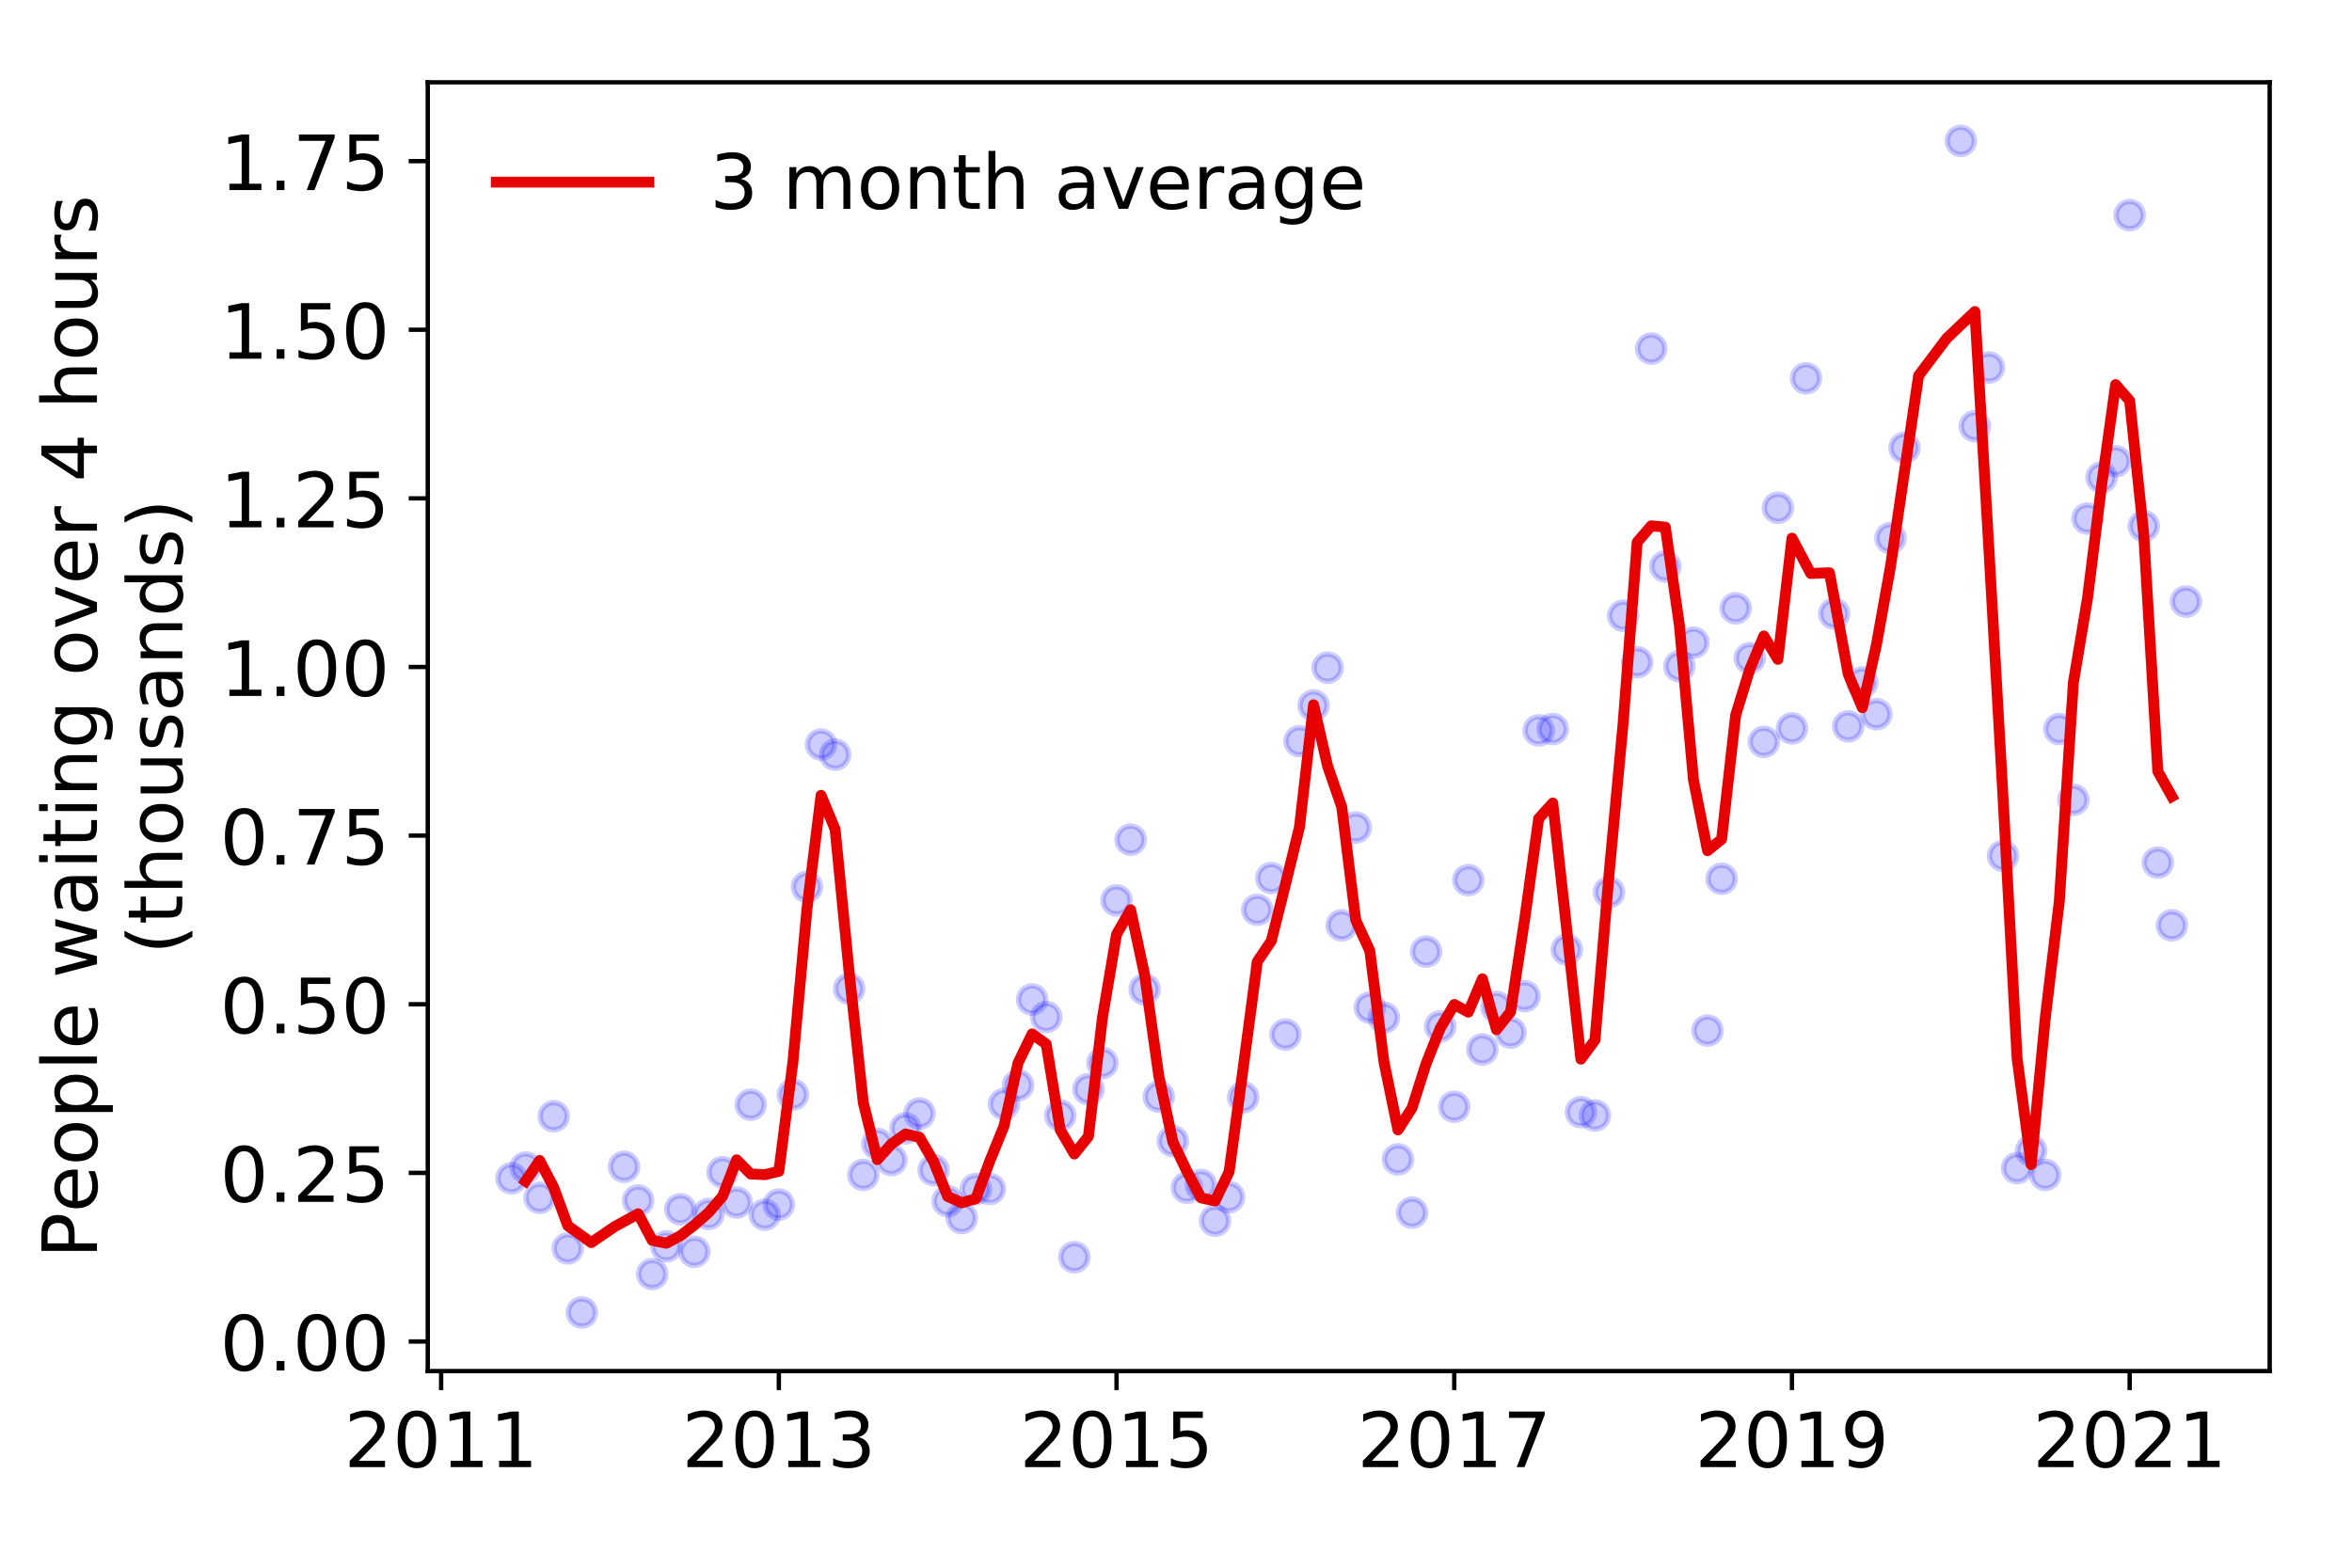 <?xml version="1.0" encoding="utf-8" standalone="no"?>
<!DOCTYPE svg PUBLIC "-//W3C//DTD SVG 1.1//EN"
  "http://www.w3.org/Graphics/SVG/1.1/DTD/svg11.dtd">
<!-- Created with matplotlib (https://matplotlib.org/) -->
<svg height="288pt" version="1.1" viewBox="0 0 432 288" width="432pt" xmlns="http://www.w3.org/2000/svg" xmlns:xlink="http://www.w3.org/1999/xlink">
 <defs>
  <style type="text/css">
*{stroke-linecap:butt;stroke-linejoin:round;}
  </style>
 </defs>
 <g id="figure_1">
  <g id="patch_1">
   <path d="M 0 288 
L 432 288 
L 432 0 
L 0 0 
z
" style="fill:#ffffff;"/>
  </g>
  <g id="axes_1">
   <g id="patch_2">
    <path d="M 78.57 251.88 
L 416.88 251.88 
L 416.88 15.12 
L 78.57 15.12 
z
" style="fill:#ffffff;"/>
   </g>
   <g id="matplotlib.axis_1">
    <g id="xtick_1">
     <g id="line2d_1">
      <defs>
       <path d="M 0 0 
L 0 3.5 
" id="m13f284d09b" style="stroke:#000000;stroke-width:0.8;"/>
      </defs>
      <g>
       <use style="stroke:#000000;stroke-width:0.8;" x="81.025" xlink:href="#m13f284d09b" y="251.88"/>
      </g>
     </g>
     <g id="text_1">
      <!-- 2011 -->
      <defs>
       <path d="M 19.188 8.297 
L 53.609 8.297 
L 53.609 0 
L 7.328 0 
L 7.328 8.297 
Q 12.938 14.109 22.625 23.891 
Q 32.328 33.688 34.812 36.531 
Q 39.547 41.844 41.422 45.531 
Q 43.312 49.219 43.312 52.781 
Q 43.312 58.594 39.234 62.25 
Q 35.156 65.922 28.609 65.922 
Q 23.969 65.922 18.812 64.312 
Q 13.672 62.703 7.812 59.422 
L 7.812 69.391 
Q 13.766 71.781 18.938 73 
Q 24.125 74.219 28.422 74.219 
Q 39.75 74.219 46.484 68.547 
Q 53.219 62.891 53.219 53.422 
Q 53.219 48.922 51.531 44.891 
Q 49.859 40.875 45.406 35.406 
Q 44.188 33.984 37.641 27.219 
Q 31.109 20.453 19.188 8.297 
z
" id="DejaVuSans-50"/>
       <path d="M 31.781 66.406 
Q 24.172 66.406 20.328 58.906 
Q 16.5 51.422 16.5 36.375 
Q 16.5 21.391 20.328 13.891 
Q 24.172 6.391 31.781 6.391 
Q 39.453 6.391 43.281 13.891 
Q 47.125 21.391 47.125 36.375 
Q 47.125 51.422 43.281 58.906 
Q 39.453 66.406 31.781 66.406 
z
M 31.781 74.219 
Q 44.047 74.219 50.516 64.516 
Q 56.984 54.828 56.984 36.375 
Q 56.984 17.969 50.516 8.266 
Q 44.047 -1.422 31.781 -1.422 
Q 19.531 -1.422 13.062 8.266 
Q 6.594 17.969 6.594 36.375 
Q 6.594 54.828 13.062 64.516 
Q 19.531 74.219 31.781 74.219 
z
" id="DejaVuSans-48"/>
       <path d="M 12.406 8.297 
L 28.516 8.297 
L 28.516 63.922 
L 10.984 60.406 
L 10.984 69.391 
L 28.422 72.906 
L 38.281 72.906 
L 38.281 8.297 
L 54.391 8.297 
L 54.391 0 
L 12.406 0 
z
" id="DejaVuSans-49"/>
      </defs>
      <g transform="translate(63.21 269.518)scale(0.14 -0.14)">
       <use xlink:href="#DejaVuSans-50"/>
       <use x="63.623" xlink:href="#DejaVuSans-48"/>
       <use x="127.246" xlink:href="#DejaVuSans-49"/>
       <use x="190.869" xlink:href="#DejaVuSans-49"/>
      </g>
     </g>
    </g>
    <g id="xtick_2">
     <g id="line2d_2">
      <g>
       <use style="stroke:#000000;stroke-width:0.8;" x="143.053" xlink:href="#m13f284d09b" y="251.88"/>
      </g>
     </g>
     <g id="text_2">
      <!-- 2013 -->
      <defs>
       <path d="M 40.578 39.312 
Q 47.656 37.797 51.625 33 
Q 55.609 28.219 55.609 21.188 
Q 55.609 10.406 48.188 4.484 
Q 40.766 -1.422 27.094 -1.422 
Q 22.516 -1.422 17.656 -0.516 
Q 12.797 0.391 7.625 2.203 
L 7.625 11.719 
Q 11.719 9.328 16.594 8.109 
Q 21.484 6.891 26.812 6.891 
Q 36.078 6.891 40.938 10.547 
Q 45.797 14.203 45.797 21.188 
Q 45.797 27.641 41.281 31.266 
Q 36.766 34.906 28.719 34.906 
L 20.219 34.906 
L 20.219 43.016 
L 29.109 43.016 
Q 36.375 43.016 40.234 45.922 
Q 44.094 48.828 44.094 54.297 
Q 44.094 59.906 40.109 62.906 
Q 36.141 65.922 28.719 65.922 
Q 24.656 65.922 20.016 65.031 
Q 15.375 64.156 9.812 62.312 
L 9.812 71.094 
Q 15.438 72.656 20.344 73.438 
Q 25.25 74.219 29.594 74.219 
Q 40.828 74.219 47.359 69.109 
Q 53.906 64.016 53.906 55.328 
Q 53.906 49.266 50.438 45.094 
Q 46.969 40.922 40.578 39.312 
z
" id="DejaVuSans-51"/>
      </defs>
      <g transform="translate(125.238 269.518)scale(0.14 -0.14)">
       <use xlink:href="#DejaVuSans-50"/>
       <use x="63.623" xlink:href="#DejaVuSans-48"/>
       <use x="127.246" xlink:href="#DejaVuSans-49"/>
       <use x="190.869" xlink:href="#DejaVuSans-51"/>
      </g>
     </g>
    </g>
    <g id="xtick_3">
     <g id="line2d_3">
      <g>
       <use style="stroke:#000000;stroke-width:0.8;" x="205.081" xlink:href="#m13f284d09b" y="251.88"/>
      </g>
     </g>
     <g id="text_3">
      <!-- 2015 -->
      <defs>
       <path d="M 10.797 72.906 
L 49.516 72.906 
L 49.516 64.594 
L 19.828 64.594 
L 19.828 46.734 
Q 21.969 47.469 24.109 47.828 
Q 26.266 48.188 28.422 48.188 
Q 40.625 48.188 47.75 41.5 
Q 54.891 34.812 54.891 23.391 
Q 54.891 11.625 47.562 5.094 
Q 40.234 -1.422 26.906 -1.422 
Q 22.312 -1.422 17.547 -0.641 
Q 12.797 0.141 7.719 1.703 
L 7.719 11.625 
Q 12.109 9.234 16.797 8.062 
Q 21.484 6.891 26.703 6.891 
Q 35.156 6.891 40.078 11.328 
Q 45.016 15.766 45.016 23.391 
Q 45.016 31 40.078 35.438 
Q 35.156 39.891 26.703 39.891 
Q 22.75 39.891 18.812 39.016 
Q 14.891 38.141 10.797 36.281 
z
" id="DejaVuSans-53"/>
      </defs>
      <g transform="translate(187.266 269.518)scale(0.14 -0.14)">
       <use xlink:href="#DejaVuSans-50"/>
       <use x="63.623" xlink:href="#DejaVuSans-48"/>
       <use x="127.246" xlink:href="#DejaVuSans-49"/>
       <use x="190.869" xlink:href="#DejaVuSans-53"/>
      </g>
     </g>
    </g>
    <g id="xtick_4">
     <g id="line2d_4">
      <g>
       <use style="stroke:#000000;stroke-width:0.8;" x="267.109" xlink:href="#m13f284d09b" y="251.88"/>
      </g>
     </g>
     <g id="text_4">
      <!-- 2017 -->
      <defs>
       <path d="M 8.203 72.906 
L 55.078 72.906 
L 55.078 68.703 
L 28.609 0 
L 18.312 0 
L 43.219 64.594 
L 8.203 64.594 
z
" id="DejaVuSans-55"/>
      </defs>
      <g transform="translate(249.294 269.518)scale(0.14 -0.14)">
       <use xlink:href="#DejaVuSans-50"/>
       <use x="63.623" xlink:href="#DejaVuSans-48"/>
       <use x="127.246" xlink:href="#DejaVuSans-49"/>
       <use x="190.869" xlink:href="#DejaVuSans-55"/>
      </g>
     </g>
    </g>
    <g id="xtick_5">
     <g id="line2d_5">
      <g>
       <use style="stroke:#000000;stroke-width:0.8;" x="329.136" xlink:href="#m13f284d09b" y="251.88"/>
      </g>
     </g>
     <g id="text_5">
      <!-- 2019 -->
      <defs>
       <path d="M 10.984 1.516 
L 10.984 10.5 
Q 14.703 8.734 18.5 7.812 
Q 22.312 6.891 25.984 6.891 
Q 35.75 6.891 40.891 13.453 
Q 46.047 20.016 46.781 33.406 
Q 43.953 29.203 39.594 26.953 
Q 35.25 24.703 29.984 24.703 
Q 19.047 24.703 12.672 31.312 
Q 6.297 37.938 6.297 49.422 
Q 6.297 60.641 12.938 67.422 
Q 19.578 74.219 30.609 74.219 
Q 43.266 74.219 49.922 64.516 
Q 56.594 54.828 56.594 36.375 
Q 56.594 19.141 48.406 8.859 
Q 40.234 -1.422 26.422 -1.422 
Q 22.703 -1.422 18.891 -0.688 
Q 15.094 0.047 10.984 1.516 
z
M 30.609 32.422 
Q 37.25 32.422 41.125 36.953 
Q 45.016 41.5 45.016 49.422 
Q 45.016 57.281 41.125 61.844 
Q 37.25 66.406 30.609 66.406 
Q 23.969 66.406 20.094 61.844 
Q 16.219 57.281 16.219 49.422 
Q 16.219 41.5 20.094 36.953 
Q 23.969 32.422 30.609 32.422 
z
" id="DejaVuSans-57"/>
      </defs>
      <g transform="translate(311.321 269.518)scale(0.14 -0.14)">
       <use xlink:href="#DejaVuSans-50"/>
       <use x="63.623" xlink:href="#DejaVuSans-48"/>
       <use x="127.246" xlink:href="#DejaVuSans-49"/>
       <use x="190.869" xlink:href="#DejaVuSans-57"/>
      </g>
     </g>
    </g>
    <g id="xtick_6">
     <g id="line2d_6">
      <g>
       <use style="stroke:#000000;stroke-width:0.8;" x="391.164" xlink:href="#m13f284d09b" y="251.88"/>
      </g>
     </g>
     <g id="text_6">
      <!-- 2021 -->
      <g transform="translate(373.349 269.518)scale(0.14 -0.14)">
       <use xlink:href="#DejaVuSans-50"/>
       <use x="63.623" xlink:href="#DejaVuSans-48"/>
       <use x="127.246" xlink:href="#DejaVuSans-50"/>
       <use x="190.869" xlink:href="#DejaVuSans-49"/>
      </g>
     </g>
    </g>
   </g>
   <g id="matplotlib.axis_2">
    <g id="ytick_1">
     <g id="line2d_7">
      <defs>
       <path d="M 0 0 
L -3.5 0 
" id="mffb03264e4" style="stroke:#000000;stroke-width:0.8;"/>
      </defs>
      <g>
       <use style="stroke:#000000;stroke-width:0.8;" x="78.57" xlink:href="#mffb03264e4" y="246.446"/>
      </g>
     </g>
     <g id="text_7">
      <!-- 0.00 -->
      <defs>
       <path d="M 10.688 12.406 
L 21 12.406 
L 21 0 
L 10.688 0 
z
" id="DejaVuSans-46"/>
      </defs>
      <g transform="translate(40.398 251.765)scale(0.14 -0.14)">
       <use xlink:href="#DejaVuSans-48"/>
       <use x="63.623" xlink:href="#DejaVuSans-46"/>
       <use x="95.41" xlink:href="#DejaVuSans-48"/>
       <use x="159.033" xlink:href="#DejaVuSans-48"/>
      </g>
     </g>
    </g>
    <g id="ytick_2">
     <g id="line2d_8">
      <g>
       <use style="stroke:#000000;stroke-width:0.8;" x="78.57" xlink:href="#mffb03264e4" y="215.468"/>
      </g>
     </g>
     <g id="text_8">
      <!-- 0.25 -->
      <g transform="translate(40.398 220.787)scale(0.14 -0.14)">
       <use xlink:href="#DejaVuSans-48"/>
       <use x="63.623" xlink:href="#DejaVuSans-46"/>
       <use x="95.41" xlink:href="#DejaVuSans-50"/>
       <use x="159.033" xlink:href="#DejaVuSans-53"/>
      </g>
     </g>
    </g>
    <g id="ytick_3">
     <g id="line2d_9">
      <g>
       <use style="stroke:#000000;stroke-width:0.8;" x="78.57" xlink:href="#mffb03264e4" y="184.49"/>
      </g>
     </g>
     <g id="text_9">
      <!-- 0.50 -->
      <g transform="translate(40.398 189.809)scale(0.14 -0.14)">
       <use xlink:href="#DejaVuSans-48"/>
       <use x="63.623" xlink:href="#DejaVuSans-46"/>
       <use x="95.41" xlink:href="#DejaVuSans-53"/>
       <use x="159.033" xlink:href="#DejaVuSans-48"/>
      </g>
     </g>
    </g>
    <g id="ytick_4">
     <g id="line2d_10">
      <g>
       <use style="stroke:#000000;stroke-width:0.8;" x="78.57" xlink:href="#mffb03264e4" y="153.512"/>
      </g>
     </g>
     <g id="text_10">
      <!-- 0.75 -->
      <g transform="translate(40.398 158.831)scale(0.14 -0.14)">
       <use xlink:href="#DejaVuSans-48"/>
       <use x="63.623" xlink:href="#DejaVuSans-46"/>
       <use x="95.41" xlink:href="#DejaVuSans-55"/>
       <use x="159.033" xlink:href="#DejaVuSans-53"/>
      </g>
     </g>
    </g>
    <g id="ytick_5">
     <g id="line2d_11">
      <g>
       <use style="stroke:#000000;stroke-width:0.8;" x="78.57" xlink:href="#mffb03264e4" y="122.534"/>
      </g>
     </g>
     <g id="text_11">
      <!-- 1.00 -->
      <g transform="translate(40.398 127.853)scale(0.14 -0.14)">
       <use xlink:href="#DejaVuSans-49"/>
       <use x="63.623" xlink:href="#DejaVuSans-46"/>
       <use x="95.41" xlink:href="#DejaVuSans-48"/>
       <use x="159.033" xlink:href="#DejaVuSans-48"/>
      </g>
     </g>
    </g>
    <g id="ytick_6">
     <g id="line2d_12">
      <g>
       <use style="stroke:#000000;stroke-width:0.8;" x="78.57" xlink:href="#mffb03264e4" y="91.556"/>
      </g>
     </g>
     <g id="text_12">
      <!-- 1.25 -->
      <g transform="translate(40.398 96.874)scale(0.14 -0.14)">
       <use xlink:href="#DejaVuSans-49"/>
       <use x="63.623" xlink:href="#DejaVuSans-46"/>
       <use x="95.41" xlink:href="#DejaVuSans-50"/>
       <use x="159.033" xlink:href="#DejaVuSans-53"/>
      </g>
     </g>
    </g>
    <g id="ytick_7">
     <g id="line2d_13">
      <g>
       <use style="stroke:#000000;stroke-width:0.8;" x="78.57" xlink:href="#mffb03264e4" y="60.577"/>
      </g>
     </g>
     <g id="text_13">
      <!-- 1.50 -->
      <g transform="translate(40.398 65.896)scale(0.14 -0.14)">
       <use xlink:href="#DejaVuSans-49"/>
       <use x="63.623" xlink:href="#DejaVuSans-46"/>
       <use x="95.41" xlink:href="#DejaVuSans-53"/>
       <use x="159.033" xlink:href="#DejaVuSans-48"/>
      </g>
     </g>
    </g>
    <g id="ytick_8">
     <g id="line2d_14">
      <g>
       <use style="stroke:#000000;stroke-width:0.8;" x="78.57" xlink:href="#mffb03264e4" y="29.599"/>
      </g>
     </g>
     <g id="text_14">
      <!-- 1.75 -->
      <g transform="translate(40.398 34.918)scale(0.14 -0.14)">
       <use xlink:href="#DejaVuSans-49"/>
       <use x="63.623" xlink:href="#DejaVuSans-46"/>
       <use x="95.41" xlink:href="#DejaVuSans-55"/>
       <use x="159.033" xlink:href="#DejaVuSans-53"/>
      </g>
     </g>
    </g>
    <g id="text_15">
     <!-- People waiting over 4 hours -->
     <defs>
      <path d="M 19.672 64.797 
L 19.672 37.406 
L 32.078 37.406 
Q 38.969 37.406 42.719 40.969 
Q 46.484 44.531 46.484 51.125 
Q 46.484 57.672 42.719 61.234 
Q 38.969 64.797 32.078 64.797 
z
M 9.812 72.906 
L 32.078 72.906 
Q 44.344 72.906 50.609 67.359 
Q 56.891 61.812 56.891 51.125 
Q 56.891 40.328 50.609 34.812 
Q 44.344 29.297 32.078 29.297 
L 19.672 29.297 
L 19.672 0 
L 9.812 0 
z
" id="DejaVuSans-80"/>
      <path d="M 56.203 29.594 
L 56.203 25.203 
L 14.891 25.203 
Q 15.484 15.922 20.484 11.062 
Q 25.484 6.203 34.422 6.203 
Q 39.594 6.203 44.453 7.469 
Q 49.312 8.734 54.109 11.281 
L 54.109 2.781 
Q 49.266 0.734 44.188 -0.344 
Q 39.109 -1.422 33.891 -1.422 
Q 20.797 -1.422 13.156 6.188 
Q 5.516 13.812 5.516 26.812 
Q 5.516 40.234 12.766 48.109 
Q 20.016 56 32.328 56 
Q 43.359 56 49.781 48.891 
Q 56.203 41.797 56.203 29.594 
z
M 47.219 32.234 
Q 47.125 39.594 43.094 43.984 
Q 39.062 48.391 32.422 48.391 
Q 24.906 48.391 20.391 44.141 
Q 15.875 39.891 15.188 32.172 
z
" id="DejaVuSans-101"/>
      <path d="M 30.609 48.391 
Q 23.391 48.391 19.188 42.75 
Q 14.984 37.109 14.984 27.297 
Q 14.984 17.484 19.156 11.844 
Q 23.344 6.203 30.609 6.203 
Q 37.797 6.203 41.984 11.859 
Q 46.188 17.531 46.188 27.297 
Q 46.188 37.016 41.984 42.703 
Q 37.797 48.391 30.609 48.391 
z
M 30.609 56 
Q 42.328 56 49.016 48.375 
Q 55.719 40.766 55.719 27.297 
Q 55.719 13.875 49.016 6.219 
Q 42.328 -1.422 30.609 -1.422 
Q 18.844 -1.422 12.172 6.219 
Q 5.516 13.875 5.516 27.297 
Q 5.516 40.766 12.172 48.375 
Q 18.844 56 30.609 56 
z
" id="DejaVuSans-111"/>
      <path d="M 18.109 8.203 
L 18.109 -20.797 
L 9.078 -20.797 
L 9.078 54.688 
L 18.109 54.688 
L 18.109 46.391 
Q 20.953 51.266 25.266 53.625 
Q 29.594 56 35.594 56 
Q 45.562 56 51.781 48.094 
Q 58.016 40.188 58.016 27.297 
Q 58.016 14.406 51.781 6.484 
Q 45.562 -1.422 35.594 -1.422 
Q 29.594 -1.422 25.266 0.953 
Q 20.953 3.328 18.109 8.203 
z
M 48.688 27.297 
Q 48.688 37.203 44.609 42.844 
Q 40.531 48.484 33.406 48.484 
Q 26.266 48.484 22.188 42.844 
Q 18.109 37.203 18.109 27.297 
Q 18.109 17.391 22.188 11.75 
Q 26.266 6.109 33.406 6.109 
Q 40.531 6.109 44.609 11.75 
Q 48.688 17.391 48.688 27.297 
z
" id="DejaVuSans-112"/>
      <path d="M 9.422 75.984 
L 18.406 75.984 
L 18.406 0 
L 9.422 0 
z
" id="DejaVuSans-108"/>
      <path id="DejaVuSans-32"/>
      <path d="M 4.203 54.688 
L 13.188 54.688 
L 24.422 12.016 
L 35.594 54.688 
L 46.188 54.688 
L 57.422 12.016 
L 68.609 54.688 
L 77.594 54.688 
L 63.281 0 
L 52.688 0 
L 40.922 44.828 
L 29.109 0 
L 18.5 0 
z
" id="DejaVuSans-119"/>
      <path d="M 34.281 27.484 
Q 23.391 27.484 19.188 25 
Q 14.984 22.516 14.984 16.5 
Q 14.984 11.719 18.141 8.906 
Q 21.297 6.109 26.703 6.109 
Q 34.188 6.109 38.703 11.406 
Q 43.219 16.703 43.219 25.484 
L 43.219 27.484 
z
M 52.203 31.203 
L 52.203 0 
L 43.219 0 
L 43.219 8.297 
Q 40.141 3.328 35.547 0.953 
Q 30.953 -1.422 24.312 -1.422 
Q 15.922 -1.422 10.953 3.297 
Q 6 8.016 6 15.922 
Q 6 25.141 12.172 29.828 
Q 18.359 34.516 30.609 34.516 
L 43.219 34.516 
L 43.219 35.406 
Q 43.219 41.609 39.141 45 
Q 35.062 48.391 27.688 48.391 
Q 23 48.391 18.547 47.266 
Q 14.109 46.141 10.016 43.891 
L 10.016 52.203 
Q 14.938 54.109 19.578 55.047 
Q 24.219 56 28.609 56 
Q 40.484 56 46.344 49.844 
Q 52.203 43.703 52.203 31.203 
z
" id="DejaVuSans-97"/>
      <path d="M 9.422 54.688 
L 18.406 54.688 
L 18.406 0 
L 9.422 0 
z
M 9.422 75.984 
L 18.406 75.984 
L 18.406 64.594 
L 9.422 64.594 
z
" id="DejaVuSans-105"/>
      <path d="M 18.312 70.219 
L 18.312 54.688 
L 36.812 54.688 
L 36.812 47.703 
L 18.312 47.703 
L 18.312 18.016 
Q 18.312 11.328 20.141 9.422 
Q 21.969 7.516 27.594 7.516 
L 36.812 7.516 
L 36.812 0 
L 27.594 0 
Q 17.188 0 13.234 3.875 
Q 9.281 7.766 9.281 18.016 
L 9.281 47.703 
L 2.688 47.703 
L 2.688 54.688 
L 9.281 54.688 
L 9.281 70.219 
z
" id="DejaVuSans-116"/>
      <path d="M 54.891 33.016 
L 54.891 0 
L 45.906 0 
L 45.906 32.719 
Q 45.906 40.484 42.875 44.328 
Q 39.844 48.188 33.797 48.188 
Q 26.516 48.188 22.312 43.547 
Q 18.109 38.922 18.109 30.906 
L 18.109 0 
L 9.078 0 
L 9.078 54.688 
L 18.109 54.688 
L 18.109 46.188 
Q 21.344 51.125 25.703 53.562 
Q 30.078 56 35.797 56 
Q 45.219 56 50.047 50.172 
Q 54.891 44.344 54.891 33.016 
z
" id="DejaVuSans-110"/>
      <path d="M 45.406 27.984 
Q 45.406 37.75 41.375 43.109 
Q 37.359 48.484 30.078 48.484 
Q 22.859 48.484 18.828 43.109 
Q 14.797 37.75 14.797 27.984 
Q 14.797 18.266 18.828 12.891 
Q 22.859 7.516 30.078 7.516 
Q 37.359 7.516 41.375 12.891 
Q 45.406 18.266 45.406 27.984 
z
M 54.391 6.781 
Q 54.391 -7.172 48.188 -13.984 
Q 42 -20.797 29.203 -20.797 
Q 24.469 -20.797 20.266 -20.094 
Q 16.062 -19.391 12.109 -17.922 
L 12.109 -9.188 
Q 16.062 -11.328 19.922 -12.344 
Q 23.781 -13.375 27.781 -13.375 
Q 36.625 -13.375 41.016 -8.766 
Q 45.406 -4.156 45.406 5.172 
L 45.406 9.625 
Q 42.625 4.781 38.281 2.391 
Q 33.938 0 27.875 0 
Q 17.828 0 11.672 7.656 
Q 5.516 15.328 5.516 27.984 
Q 5.516 40.672 11.672 48.328 
Q 17.828 56 27.875 56 
Q 33.938 56 38.281 53.609 
Q 42.625 51.219 45.406 46.391 
L 45.406 54.688 
L 54.391 54.688 
z
" id="DejaVuSans-103"/>
      <path d="M 2.984 54.688 
L 12.5 54.688 
L 29.594 8.797 
L 46.688 54.688 
L 56.203 54.688 
L 35.688 0 
L 23.484 0 
z
" id="DejaVuSans-118"/>
      <path d="M 41.109 46.297 
Q 39.594 47.172 37.812 47.578 
Q 36.031 48 33.891 48 
Q 26.266 48 22.188 43.047 
Q 18.109 38.094 18.109 28.812 
L 18.109 0 
L 9.078 0 
L 9.078 54.688 
L 18.109 54.688 
L 18.109 46.188 
Q 20.953 51.172 25.484 53.578 
Q 30.031 56 36.531 56 
Q 37.453 56 38.578 55.875 
Q 39.703 55.766 41.062 55.516 
z
" id="DejaVuSans-114"/>
      <path d="M 37.797 64.312 
L 12.891 25.391 
L 37.797 25.391 
z
M 35.203 72.906 
L 47.609 72.906 
L 47.609 25.391 
L 58.016 25.391 
L 58.016 17.188 
L 47.609 17.188 
L 47.609 0 
L 37.797 0 
L 37.797 17.188 
L 4.891 17.188 
L 4.891 26.703 
z
" id="DejaVuSans-52"/>
      <path d="M 54.891 33.016 
L 54.891 0 
L 45.906 0 
L 45.906 32.719 
Q 45.906 40.484 42.875 44.328 
Q 39.844 48.188 33.797 48.188 
Q 26.516 48.188 22.312 43.547 
Q 18.109 38.922 18.109 30.906 
L 18.109 0 
L 9.078 0 
L 9.078 75.984 
L 18.109 75.984 
L 18.109 46.188 
Q 21.344 51.125 25.703 53.562 
Q 30.078 56 35.797 56 
Q 45.219 56 50.047 50.172 
Q 54.891 44.344 54.891 33.016 
z
" id="DejaVuSans-104"/>
      <path d="M 8.5 21.578 
L 8.5 54.688 
L 17.484 54.688 
L 17.484 21.922 
Q 17.484 14.156 20.5 10.266 
Q 23.531 6.391 29.594 6.391 
Q 36.859 6.391 41.078 11.031 
Q 45.312 15.672 45.312 23.688 
L 45.312 54.688 
L 54.297 54.688 
L 54.297 0 
L 45.312 0 
L 45.312 8.406 
Q 42.047 3.422 37.719 1 
Q 33.406 -1.422 27.688 -1.422 
Q 18.266 -1.422 13.375 4.438 
Q 8.5 10.297 8.5 21.578 
z
M 31.109 56 
z
" id="DejaVuSans-117"/>
      <path d="M 44.281 53.078 
L 44.281 44.578 
Q 40.484 46.531 36.375 47.5 
Q 32.281 48.484 27.875 48.484 
Q 21.188 48.484 17.844 46.438 
Q 14.5 44.391 14.5 40.281 
Q 14.5 37.156 16.891 35.375 
Q 19.281 33.594 26.516 31.984 
L 29.594 31.297 
Q 39.156 29.25 43.188 25.516 
Q 47.219 21.781 47.219 15.094 
Q 47.219 7.469 41.188 3.016 
Q 35.156 -1.422 24.609 -1.422 
Q 20.219 -1.422 15.453 -0.562 
Q 10.688 0.297 5.422 2 
L 5.422 11.281 
Q 10.406 8.688 15.234 7.391 
Q 20.062 6.109 24.812 6.109 
Q 31.156 6.109 34.562 8.281 
Q 37.984 10.453 37.984 14.406 
Q 37.984 18.062 35.516 20.016 
Q 33.062 21.969 24.703 23.781 
L 21.578 24.516 
Q 13.234 26.266 9.516 29.906 
Q 5.812 33.547 5.812 39.891 
Q 5.812 47.609 11.281 51.797 
Q 16.75 56 26.812 56 
Q 31.781 56 36.172 55.266 
Q 40.578 54.547 44.281 53.078 
z
" id="DejaVuSans-115"/>
     </defs>
     <g transform="translate(17.81 231.175)rotate(-90)scale(0.14 -0.14)">
      <use xlink:href="#DejaVuSans-80"/>
      <use x="60.256" xlink:href="#DejaVuSans-101"/>
      <use x="121.779" xlink:href="#DejaVuSans-111"/>
      <use x="182.961" xlink:href="#DejaVuSans-112"/>
      <use x="246.438" xlink:href="#DejaVuSans-108"/>
      <use x="274.221" xlink:href="#DejaVuSans-101"/>
      <use x="335.744" xlink:href="#DejaVuSans-32"/>
      <use x="367.531" xlink:href="#DejaVuSans-119"/>
      <use x="449.318" xlink:href="#DejaVuSans-97"/>
      <use x="510.598" xlink:href="#DejaVuSans-105"/>
      <use x="538.381" xlink:href="#DejaVuSans-116"/>
      <use x="577.59" xlink:href="#DejaVuSans-105"/>
      <use x="605.373" xlink:href="#DejaVuSans-110"/>
      <use x="668.752" xlink:href="#DejaVuSans-103"/>
      <use x="732.229" xlink:href="#DejaVuSans-32"/>
      <use x="764.016" xlink:href="#DejaVuSans-111"/>
      <use x="825.197" xlink:href="#DejaVuSans-118"/>
      <use x="884.377" xlink:href="#DejaVuSans-101"/>
      <use x="945.9" xlink:href="#DejaVuSans-114"/>
      <use x="987.014" xlink:href="#DejaVuSans-32"/>
      <use x="1018.801" xlink:href="#DejaVuSans-52"/>
      <use x="1082.424" xlink:href="#DejaVuSans-32"/>
      <use x="1114.211" xlink:href="#DejaVuSans-104"/>
      <use x="1177.59" xlink:href="#DejaVuSans-111"/>
      <use x="1238.771" xlink:href="#DejaVuSans-117"/>
      <use x="1302.15" xlink:href="#DejaVuSans-114"/>
      <use x="1343.264" xlink:href="#DejaVuSans-115"/>
     </g>
     <!-- (thousands) -->
     <defs>
      <path d="M 31 75.875 
Q 24.469 64.656 21.281 53.656 
Q 18.109 42.672 18.109 31.391 
Q 18.109 20.125 21.312 9.062 
Q 24.516 -2 31 -13.188 
L 23.188 -13.188 
Q 15.875 -1.703 12.234 9.375 
Q 8.594 20.453 8.594 31.391 
Q 8.594 42.281 12.203 53.312 
Q 15.828 64.359 23.188 75.875 
z
" id="DejaVuSans-40"/>
      <path d="M 45.406 46.391 
L 45.406 75.984 
L 54.391 75.984 
L 54.391 0 
L 45.406 0 
L 45.406 8.203 
Q 42.578 3.328 38.25 0.953 
Q 33.938 -1.422 27.875 -1.422 
Q 17.969 -1.422 11.734 6.484 
Q 5.516 14.406 5.516 27.297 
Q 5.516 40.188 11.734 48.094 
Q 17.969 56 27.875 56 
Q 33.938 56 38.25 53.625 
Q 42.578 51.266 45.406 46.391 
z
M 14.797 27.297 
Q 14.797 17.391 18.875 11.75 
Q 22.953 6.109 30.078 6.109 
Q 37.203 6.109 41.297 11.75 
Q 45.406 17.391 45.406 27.297 
Q 45.406 37.203 41.297 42.844 
Q 37.203 48.484 30.078 48.484 
Q 22.953 48.484 18.875 42.844 
Q 14.797 37.203 14.797 27.297 
z
" id="DejaVuSans-100"/>
      <path d="M 8.016 75.875 
L 15.828 75.875 
Q 23.141 64.359 26.781 53.312 
Q 30.422 42.281 30.422 31.391 
Q 30.422 20.453 26.781 9.375 
Q 23.141 -1.703 15.828 -13.188 
L 8.016 -13.188 
Q 14.5 -2 17.703 9.062 
Q 20.906 20.125 20.906 31.391 
Q 20.906 42.672 17.703 53.656 
Q 14.5 64.656 8.016 75.875 
z
" id="DejaVuSans-41"/>
     </defs>
     <g transform="translate(33.487 175.325)rotate(-90)scale(0.14 -0.14)">
      <use xlink:href="#DejaVuSans-40"/>
      <use x="39.014" xlink:href="#DejaVuSans-116"/>
      <use x="78.223" xlink:href="#DejaVuSans-104"/>
      <use x="141.602" xlink:href="#DejaVuSans-111"/>
      <use x="202.783" xlink:href="#DejaVuSans-117"/>
      <use x="266.162" xlink:href="#DejaVuSans-115"/>
      <use x="318.262" xlink:href="#DejaVuSans-97"/>
      <use x="379.541" xlink:href="#DejaVuSans-110"/>
      <use x="442.92" xlink:href="#DejaVuSans-100"/>
      <use x="506.396" xlink:href="#DejaVuSans-115"/>
      <use x="558.496" xlink:href="#DejaVuSans-41"/>
     </g>
    </g>
   </g>
   <g id="line2d_15">
    <defs>
     <path d="M 0 2.5 
C 0.663 2.5 1.299 2.237 1.768 1.768 
C 2.237 1.299 2.5 0.663 2.5 0 
C 2.5 -0.663 2.237 -1.299 1.768 -1.768 
C 1.299 -2.237 0.663 -2.5 0 -2.5 
C -0.663 -2.5 -1.299 -2.237 -1.768 -1.768 
C -2.237 -1.299 -2.5 -0.663 -2.5 0 
C -2.5 0.663 -2.237 1.299 -1.768 1.768 
C -1.299 2.237 -0.663 2.5 0 2.5 
z
" id="m29d29d1307" style="stroke:#0000ff;stroke-opacity:0.2;"/>
    </defs>
    <g clip-path="url(#p85831a5dfb)">
     <use style="fill:#0000ff;fill-opacity:0.2;stroke:#0000ff;stroke-opacity:0.2;" x="401.502" xlink:href="#m29d29d1307" y="110.514"/>
     <use style="fill:#0000ff;fill-opacity:0.2;stroke:#0000ff;stroke-opacity:0.2;" x="398.918" xlink:href="#m29d29d1307" y="169.992"/>
     <use style="fill:#0000ff;fill-opacity:0.2;stroke:#0000ff;stroke-opacity:0.2;" x="396.333" xlink:href="#m29d29d1307" y="158.468"/>
     <use style="fill:#0000ff;fill-opacity:0.2;stroke:#0000ff;stroke-opacity:0.2;" x="393.749" xlink:href="#m29d29d1307" y="96.636"/>
     <use style="fill:#0000ff;fill-opacity:0.2;stroke:#0000ff;stroke-opacity:0.2;" x="391.164" xlink:href="#m29d29d1307" y="39.512"/>
     <use style="fill:#0000ff;fill-opacity:0.2;stroke:#0000ff;stroke-opacity:0.2;" x="388.58" xlink:href="#m29d29d1307" y="84.74"/>
     <use style="fill:#0000ff;fill-opacity:0.2;stroke:#0000ff;stroke-opacity:0.2;" x="385.995" xlink:href="#m29d29d1307" y="87.714"/>
     <use style="fill:#0000ff;fill-opacity:0.2;stroke:#0000ff;stroke-opacity:0.2;" x="383.411" xlink:href="#m29d29d1307" y="95.273"/>
     <use style="fill:#0000ff;fill-opacity:0.2;stroke:#0000ff;stroke-opacity:0.2;" x="380.826" xlink:href="#m29d29d1307" y="146.945"/>
     <use style="fill:#0000ff;fill-opacity:0.2;stroke:#0000ff;stroke-opacity:0.2;" x="378.242" xlink:href="#m29d29d1307" y="133.934"/>
     <use style="fill:#0000ff;fill-opacity:0.2;stroke:#0000ff;stroke-opacity:0.2;" x="375.657" xlink:href="#m29d29d1307" y="215.84"/>
     <use style="fill:#0000ff;fill-opacity:0.2;stroke:#0000ff;stroke-opacity:0.2;" x="373.073" xlink:href="#m29d29d1307" y="211.379"/>
     <use style="fill:#0000ff;fill-opacity:0.2;stroke:#0000ff;stroke-opacity:0.2;" x="370.488" xlink:href="#m29d29d1307" y="214.601"/>
     <use style="fill:#0000ff;fill-opacity:0.2;stroke:#0000ff;stroke-opacity:0.2;" x="367.904" xlink:href="#m29d29d1307" y="157.229"/>
     <use style="fill:#0000ff;fill-opacity:0.2;stroke:#0000ff;stroke-opacity:0.2;" x="365.319" xlink:href="#m29d29d1307" y="67.516"/>
     <use style="fill:#0000ff;fill-opacity:0.2;stroke:#0000ff;stroke-opacity:0.2;" x="362.735" xlink:href="#m29d29d1307" y="78.297"/>
     <use style="fill:#0000ff;fill-opacity:0.2;stroke:#0000ff;stroke-opacity:0.2;" x="360.15" xlink:href="#m29d29d1307" y="25.882"/>
     <use style="fill:#0000ff;fill-opacity:0.2;stroke:#0000ff;stroke-opacity:0.2;" x="349.812" xlink:href="#m29d29d1307" y="82.262"/>
     <use style="fill:#0000ff;fill-opacity:0.2;stroke:#0000ff;stroke-opacity:0.2;" x="347.228" xlink:href="#m29d29d1307" y="98.866"/>
     <use style="fill:#0000ff;fill-opacity:0.2;stroke:#0000ff;stroke-opacity:0.2;" x="344.643" xlink:href="#m29d29d1307" y="131.208"/>
     <use style="fill:#0000ff;fill-opacity:0.2;stroke:#0000ff;stroke-opacity:0.2;" x="342.059" xlink:href="#m29d29d1307" y="125.384"/>
     <use style="fill:#0000ff;fill-opacity:0.2;stroke:#0000ff;stroke-opacity:0.2;" x="339.474" xlink:href="#m29d29d1307" y="133.438"/>
     <use style="fill:#0000ff;fill-opacity:0.2;stroke:#0000ff;stroke-opacity:0.2;" x="336.89" xlink:href="#m29d29d1307" y="112.745"/>
     <use style="fill:#0000ff;fill-opacity:0.2;stroke:#0000ff;stroke-opacity:0.2;" x="331.721" xlink:href="#m29d29d1307" y="69.499"/>
     <use style="fill:#0000ff;fill-opacity:0.2;stroke:#0000ff;stroke-opacity:0.2;" x="329.136" xlink:href="#m29d29d1307" y="133.81"/>
     <use style="fill:#0000ff;fill-opacity:0.2;stroke:#0000ff;stroke-opacity:0.2;" x="326.552" xlink:href="#m29d29d1307" y="93.29"/>
     <use style="fill:#0000ff;fill-opacity:0.2;stroke:#0000ff;stroke-opacity:0.2;" x="323.968" xlink:href="#m29d29d1307" y="136.288"/>
     <use style="fill:#0000ff;fill-opacity:0.2;stroke:#0000ff;stroke-opacity:0.2;" x="321.383" xlink:href="#m29d29d1307" y="120.923"/>
     <use style="fill:#0000ff;fill-opacity:0.2;stroke:#0000ff;stroke-opacity:0.2;" x="318.799" xlink:href="#m29d29d1307" y="111.753"/>
     <use style="fill:#0000ff;fill-opacity:0.2;stroke:#0000ff;stroke-opacity:0.2;" x="316.214" xlink:href="#m29d29d1307" y="161.442"/>
     <use style="fill:#0000ff;fill-opacity:0.2;stroke:#0000ff;stroke-opacity:0.2;" x="313.63" xlink:href="#m29d29d1307" y="189.323"/>
     <use style="fill:#0000ff;fill-opacity:0.2;stroke:#0000ff;stroke-opacity:0.2;" x="311.045" xlink:href="#m29d29d1307" y="118.073"/>
     <use style="fill:#0000ff;fill-opacity:0.2;stroke:#0000ff;stroke-opacity:0.2;" x="308.461" xlink:href="#m29d29d1307" y="122.41"/>
     <use style="fill:#0000ff;fill-opacity:0.2;stroke:#0000ff;stroke-opacity:0.2;" x="305.876" xlink:href="#m29d29d1307" y="104.071"/>
     <use style="fill:#0000ff;fill-opacity:0.2;stroke:#0000ff;stroke-opacity:0.2;" x="303.292" xlink:href="#m29d29d1307" y="64.047"/>
     <use style="fill:#0000ff;fill-opacity:0.2;stroke:#0000ff;stroke-opacity:0.2;" x="300.707" xlink:href="#m29d29d1307" y="121.666"/>
     <use style="fill:#0000ff;fill-opacity:0.2;stroke:#0000ff;stroke-opacity:0.2;" x="298.123" xlink:href="#m29d29d1307" y="113.116"/>
     <use style="fill:#0000ff;fill-opacity:0.2;stroke:#0000ff;stroke-opacity:0.2;" x="295.538" xlink:href="#m29d29d1307" y="163.921"/>
     <use style="fill:#0000ff;fill-opacity:0.2;stroke:#0000ff;stroke-opacity:0.2;" x="292.954" xlink:href="#m29d29d1307" y="204.936"/>
     <use style="fill:#0000ff;fill-opacity:0.2;stroke:#0000ff;stroke-opacity:0.2;" x="290.369" xlink:href="#m29d29d1307" y="204.316"/>
     <use style="fill:#0000ff;fill-opacity:0.2;stroke:#0000ff;stroke-opacity:0.2;" x="287.785" xlink:href="#m29d29d1307" y="174.453"/>
     <use style="fill:#0000ff;fill-opacity:0.2;stroke:#0000ff;stroke-opacity:0.2;" x="285.2" xlink:href="#m29d29d1307" y="133.934"/>
     <use style="fill:#0000ff;fill-opacity:0.2;stroke:#0000ff;stroke-opacity:0.2;" x="282.616" xlink:href="#m29d29d1307" y="134.182"/>
     <use style="fill:#0000ff;fill-opacity:0.2;stroke:#0000ff;stroke-opacity:0.2;" x="280.031" xlink:href="#m29d29d1307" y="183.003"/>
     <use style="fill:#0000ff;fill-opacity:0.2;stroke:#0000ff;stroke-opacity:0.2;" x="277.447" xlink:href="#m29d29d1307" y="189.694"/>
     <use style="fill:#0000ff;fill-opacity:0.2;stroke:#0000ff;stroke-opacity:0.2;" x="274.862" xlink:href="#m29d29d1307" y="184.986"/>
     <use style="fill:#0000ff;fill-opacity:0.2;stroke:#0000ff;stroke-opacity:0.2;" x="272.278" xlink:href="#m29d29d1307" y="192.792"/>
     <use style="fill:#0000ff;fill-opacity:0.2;stroke:#0000ff;stroke-opacity:0.2;" x="269.693" xlink:href="#m29d29d1307" y="161.69"/>
     <use style="fill:#0000ff;fill-opacity:0.2;stroke:#0000ff;stroke-opacity:0.2;" x="267.109" xlink:href="#m29d29d1307" y="203.325"/>
     <use style="fill:#0000ff;fill-opacity:0.2;stroke:#0000ff;stroke-opacity:0.2;" x="264.524" xlink:href="#m29d29d1307" y="188.579"/>
     <use style="fill:#0000ff;fill-opacity:0.2;stroke:#0000ff;stroke-opacity:0.2;" x="261.94" xlink:href="#m29d29d1307" y="174.825"/>
     <use style="fill:#0000ff;fill-opacity:0.2;stroke:#0000ff;stroke-opacity:0.2;" x="259.355" xlink:href="#m29d29d1307" y="222.779"/>
     <use style="fill:#0000ff;fill-opacity:0.2;stroke:#0000ff;stroke-opacity:0.2;" x="256.771" xlink:href="#m29d29d1307" y="212.99"/>
     <use style="fill:#0000ff;fill-opacity:0.2;stroke:#0000ff;stroke-opacity:0.2;" x="254.186" xlink:href="#m29d29d1307" y="186.968"/>
     <use style="fill:#0000ff;fill-opacity:0.2;stroke:#0000ff;stroke-opacity:0.2;" x="251.602" xlink:href="#m29d29d1307" y="185.11"/>
     <use style="fill:#0000ff;fill-opacity:0.2;stroke:#0000ff;stroke-opacity:0.2;" x="249.017" xlink:href="#m29d29d1307" y="152.025"/>
     <use style="fill:#0000ff;fill-opacity:0.2;stroke:#0000ff;stroke-opacity:0.2;" x="246.433" xlink:href="#m29d29d1307" y="169.992"/>
     <use style="fill:#0000ff;fill-opacity:0.2;stroke:#0000ff;stroke-opacity:0.2;" x="243.848" xlink:href="#m29d29d1307" y="122.658"/>
     <use style="fill:#0000ff;fill-opacity:0.2;stroke:#0000ff;stroke-opacity:0.2;" x="241.264" xlink:href="#m29d29d1307" y="129.597"/>
     <use style="fill:#0000ff;fill-opacity:0.2;stroke:#0000ff;stroke-opacity:0.2;" x="238.679" xlink:href="#m29d29d1307" y="136.164"/>
     <use style="fill:#0000ff;fill-opacity:0.2;stroke:#0000ff;stroke-opacity:0.2;" x="236.095" xlink:href="#m29d29d1307" y="190.066"/>
     <use style="fill:#0000ff;fill-opacity:0.2;stroke:#0000ff;stroke-opacity:0.2;" x="233.51" xlink:href="#m29d29d1307" y="161.318"/>
     <use style="fill:#0000ff;fill-opacity:0.2;stroke:#0000ff;stroke-opacity:0.2;" x="230.926" xlink:href="#m29d29d1307" y="167.142"/>
     <use style="fill:#0000ff;fill-opacity:0.2;stroke:#0000ff;stroke-opacity:0.2;" x="228.341" xlink:href="#m29d29d1307" y="201.59"/>
     <use style="fill:#0000ff;fill-opacity:0.2;stroke:#0000ff;stroke-opacity:0.2;" x="225.757" xlink:href="#m29d29d1307" y="219.929"/>
     <use style="fill:#0000ff;fill-opacity:0.2;stroke:#0000ff;stroke-opacity:0.2;" x="223.172" xlink:href="#m29d29d1307" y="224.266"/>
     <use style="fill:#0000ff;fill-opacity:0.2;stroke:#0000ff;stroke-opacity:0.2;" x="220.588" xlink:href="#m29d29d1307" y="217.699"/>
     <use style="fill:#0000ff;fill-opacity:0.2;stroke:#0000ff;stroke-opacity:0.2;" x="218.003" xlink:href="#m29d29d1307" y="218.194"/>
     <use style="fill:#0000ff;fill-opacity:0.2;stroke:#0000ff;stroke-opacity:0.2;" x="215.419" xlink:href="#m29d29d1307" y="209.644"/>
     <use style="fill:#0000ff;fill-opacity:0.2;stroke:#0000ff;stroke-opacity:0.2;" x="212.834" xlink:href="#m29d29d1307" y="201.466"/>
     <use style="fill:#0000ff;fill-opacity:0.2;stroke:#0000ff;stroke-opacity:0.2;" x="210.25" xlink:href="#m29d29d1307" y="181.764"/>
     <use style="fill:#0000ff;fill-opacity:0.2;stroke:#0000ff;stroke-opacity:0.2;" x="207.665" xlink:href="#m29d29d1307" y="154.255"/>
     <use style="fill:#0000ff;fill-opacity:0.2;stroke:#0000ff;stroke-opacity:0.2;" x="205.081" xlink:href="#m29d29d1307" y="165.408"/>
     <use style="fill:#0000ff;fill-opacity:0.2;stroke:#0000ff;stroke-opacity:0.2;" x="202.496" xlink:href="#m29d29d1307" y="195.27"/>
     <use style="fill:#0000ff;fill-opacity:0.2;stroke:#0000ff;stroke-opacity:0.2;" x="199.912" xlink:href="#m29d29d1307" y="200.103"/>
     <use style="fill:#0000ff;fill-opacity:0.2;stroke:#0000ff;stroke-opacity:0.2;" x="197.327" xlink:href="#m29d29d1307" y="230.957"/>
     <use style="fill:#0000ff;fill-opacity:0.2;stroke:#0000ff;stroke-opacity:0.2;" x="194.743" xlink:href="#m29d29d1307" y="204.936"/>
     <use style="fill:#0000ff;fill-opacity:0.2;stroke:#0000ff;stroke-opacity:0.2;" x="192.158" xlink:href="#m29d29d1307" y="186.844"/>
     <use style="fill:#0000ff;fill-opacity:0.2;stroke:#0000ff;stroke-opacity:0.2;" x="189.574" xlink:href="#m29d29d1307" y="183.623"/>
     <use style="fill:#0000ff;fill-opacity:0.2;stroke:#0000ff;stroke-opacity:0.2;" x="186.989" xlink:href="#m29d29d1307" y="199.36"/>
     <use style="fill:#0000ff;fill-opacity:0.2;stroke:#0000ff;stroke-opacity:0.2;" x="184.405" xlink:href="#m29d29d1307" y="202.829"/>
     <use style="fill:#0000ff;fill-opacity:0.2;stroke:#0000ff;stroke-opacity:0.2;" x="181.82" xlink:href="#m29d29d1307" y="218.442"/>
     <use style="fill:#0000ff;fill-opacity:0.2;stroke:#0000ff;stroke-opacity:0.2;" x="179.236" xlink:href="#m29d29d1307" y="218.442"/>
     <use style="fill:#0000ff;fill-opacity:0.2;stroke:#0000ff;stroke-opacity:0.2;" x="176.651" xlink:href="#m29d29d1307" y="223.77"/>
     <use style="fill:#0000ff;fill-opacity:0.2;stroke:#0000ff;stroke-opacity:0.2;" x="174.067" xlink:href="#m29d29d1307" y="220.673"/>
     <use style="fill:#0000ff;fill-opacity:0.2;stroke:#0000ff;stroke-opacity:0.2;" x="171.482" xlink:href="#m29d29d1307" y="214.973"/>
     <use style="fill:#0000ff;fill-opacity:0.2;stroke:#0000ff;stroke-opacity:0.2;" x="168.898" xlink:href="#m29d29d1307" y="204.564"/>
     <use style="fill:#0000ff;fill-opacity:0.2;stroke:#0000ff;stroke-opacity:0.2;" x="166.314" xlink:href="#m29d29d1307" y="207.29"/>
     <use style="fill:#0000ff;fill-opacity:0.2;stroke:#0000ff;stroke-opacity:0.2;" x="163.729" xlink:href="#m29d29d1307" y="213.114"/>
     <use style="fill:#0000ff;fill-opacity:0.2;stroke:#0000ff;stroke-opacity:0.2;" x="161.145" xlink:href="#m29d29d1307" y="210.14"/>
     <use style="fill:#0000ff;fill-opacity:0.2;stroke:#0000ff;stroke-opacity:0.2;" x="158.56" xlink:href="#m29d29d1307" y="215.84"/>
     <use style="fill:#0000ff;fill-opacity:0.2;stroke:#0000ff;stroke-opacity:0.2;" x="155.976" xlink:href="#m29d29d1307" y="181.64"/>
     <use style="fill:#0000ff;fill-opacity:0.2;stroke:#0000ff;stroke-opacity:0.2;" x="153.391" xlink:href="#m29d29d1307" y="138.642"/>
     <use style="fill:#0000ff;fill-opacity:0.2;stroke:#0000ff;stroke-opacity:0.2;" x="150.807" xlink:href="#m29d29d1307" y="136.784"/>
     <use style="fill:#0000ff;fill-opacity:0.2;stroke:#0000ff;stroke-opacity:0.2;" x="148.222" xlink:href="#m29d29d1307" y="162.929"/>
     <use style="fill:#0000ff;fill-opacity:0.2;stroke:#0000ff;stroke-opacity:0.2;" x="145.638" xlink:href="#m29d29d1307" y="201.094"/>
     <use style="fill:#0000ff;fill-opacity:0.2;stroke:#0000ff;stroke-opacity:0.2;" x="143.053" xlink:href="#m29d29d1307" y="221.292"/>
     <use style="fill:#0000ff;fill-opacity:0.2;stroke:#0000ff;stroke-opacity:0.2;" x="140.469" xlink:href="#m29d29d1307" y="223.151"/>
     <use style="fill:#0000ff;fill-opacity:0.2;stroke:#0000ff;stroke-opacity:0.2;" x="137.884" xlink:href="#m29d29d1307" y="202.953"/>
     <use style="fill:#0000ff;fill-opacity:0.2;stroke:#0000ff;stroke-opacity:0.2;" x="135.3" xlink:href="#m29d29d1307" y="220.92"/>
     <use style="fill:#0000ff;fill-opacity:0.2;stroke:#0000ff;stroke-opacity:0.2;" x="132.715" xlink:href="#m29d29d1307" y="215.344"/>
     <use style="fill:#0000ff;fill-opacity:0.2;stroke:#0000ff;stroke-opacity:0.2;" x="130.131" xlink:href="#m29d29d1307" y="223.027"/>
     <use style="fill:#0000ff;fill-opacity:0.2;stroke:#0000ff;stroke-opacity:0.2;" x="127.546" xlink:href="#m29d29d1307" y="229.966"/>
     <use style="fill:#0000ff;fill-opacity:0.2;stroke:#0000ff;stroke-opacity:0.2;" x="124.962" xlink:href="#m29d29d1307" y="222.16"/>
     <use style="fill:#0000ff;fill-opacity:0.2;stroke:#0000ff;stroke-opacity:0.2;" x="122.377" xlink:href="#m29d29d1307" y="228.975"/>
     <use style="fill:#0000ff;fill-opacity:0.2;stroke:#0000ff;stroke-opacity:0.2;" x="119.793" xlink:href="#m29d29d1307" y="234.055"/>
     <use style="fill:#0000ff;fill-opacity:0.2;stroke:#0000ff;stroke-opacity:0.2;" x="117.208" xlink:href="#m29d29d1307" y="220.549"/>
     <use style="fill:#0000ff;fill-opacity:0.2;stroke:#0000ff;stroke-opacity:0.2;" x="114.624" xlink:href="#m29d29d1307" y="214.353"/>
     <use style="fill:#0000ff;fill-opacity:0.2;stroke:#0000ff;stroke-opacity:0.2;" x="106.87" xlink:href="#m29d29d1307" y="241.118"/>
     <use style="fill:#0000ff;fill-opacity:0.2;stroke:#0000ff;stroke-opacity:0.2;" x="104.286" xlink:href="#m29d29d1307" y="229.346"/>
     <use style="fill:#0000ff;fill-opacity:0.2;stroke:#0000ff;stroke-opacity:0.2;" x="101.701" xlink:href="#m29d29d1307" y="205.06"/>
     <use style="fill:#0000ff;fill-opacity:0.2;stroke:#0000ff;stroke-opacity:0.2;" x="99.117" xlink:href="#m29d29d1307" y="220.053"/>
     <use style="fill:#0000ff;fill-opacity:0.2;stroke:#0000ff;stroke-opacity:0.2;" x="96.532" xlink:href="#m29d29d1307" y="214.477"/>
     <use style="fill:#0000ff;fill-opacity:0.2;stroke:#0000ff;stroke-opacity:0.2;" x="93.948" xlink:href="#m29d29d1307" y="216.46"/>
    </g>
   </g>
   <g id="line2d_16">
    <path clip-path="url(#p85831a5dfb)" d="M 398.918 146.325 
L 396.333 141.699 
L 393.749 98.206 
L 391.164 73.63 
L 388.58 70.656 
L 385.995 89.243 
L 383.411 109.977 
L 380.826 125.384 
L 378.242 165.573 
L 375.657 187.051 
L 373.073 213.94 
L 370.488 194.403 
L 367.904 146.449 
L 365.319 101.014 
L 362.735 57.232 
L 357.566 62.147 
L 352.397 69.003 
L 347.228 104.112 
L 344.643 118.486 
L 342.059 130.01 
L 339.474 123.855 
L 336.028 105.227 
L 332.582 105.351 
L 329.136 98.866 
L 326.552 121.129 
L 323.968 116.834 
L 321.383 122.988 
L 318.799 131.373 
L 316.214 154.173 
L 313.63 156.279 
L 311.045 143.268 
L 308.461 114.851 
L 305.876 96.842 
L 303.292 96.595 
L 300.707 99.61 
L 298.123 132.901 
L 295.538 160.658 
L 292.954 191.057 
L 290.369 194.568 
L 287.785 170.901 
L 285.2 147.523 
L 282.616 150.373 
L 280.031 168.96 
L 277.447 185.894 
L 274.862 189.157 
L 272.278 179.823 
L 269.693 185.936 
L 267.109 184.531 
L 264.524 188.91 
L 261.94 195.394 
L 259.355 203.531 
L 256.771 207.579 
L 254.186 195.023 
L 251.602 174.701 
L 249.017 169.042 
L 246.433 148.225 
L 243.848 140.749 
L 241.264 129.473 
L 238.679 151.942 
L 236.095 162.516 
L 233.51 172.842 
L 230.926 176.684 
L 228.341 196.22 
L 225.757 215.262 
L 223.172 220.631 
L 220.588 220.053 
L 218.003 215.179 
L 215.419 209.768 
L 212.834 197.625 
L 210.25 179.162 
L 207.665 167.142 
L 205.081 171.644 
L 202.496 186.927 
L 199.912 208.777 
L 197.327 211.999 
L 194.743 207.579 
L 192.158 191.801 
L 189.574 189.942 
L 186.989 195.27 
L 184.405 206.877 
L 181.82 213.238 
L 179.236 220.218 
L 176.651 220.962 
L 174.067 219.805 
L 171.482 213.403 
L 168.898 208.942 
L 166.314 208.323 
L 163.729 210.181 
L 161.145 213.031 
L 158.56 202.54 
L 155.976 178.707 
L 153.391 152.355 
L 150.807 146.118 
L 148.222 166.936 
L 145.638 195.105 
L 143.053 215.179 
L 140.469 215.799 
L 137.884 215.675 
L 135.3 213.073 
L 132.715 219.764 
L 130.131 222.779 
L 127.546 225.051 
L 124.962 227.033 
L 122.377 228.396 
L 119.793 227.86 
L 117.208 222.986 
L 112.901 225.34 
L 108.593 228.273 
L 104.286 225.175 
L 101.701 218.153 
L 99.117 213.197 
L 96.532 216.997 
" style="fill:none;stroke:#e60000;stroke-linecap:square;stroke-width:2;"/>
   </g>
   <g id="patch_3">
    <path d="M 78.57 251.88 
L 78.57 15.12 
" style="fill:none;stroke:#000000;stroke-linecap:square;stroke-linejoin:miter;stroke-width:0.8;"/>
   </g>
   <g id="patch_4">
    <path d="M 416.88 251.88 
L 416.88 15.12 
" style="fill:none;stroke:#000000;stroke-linecap:square;stroke-linejoin:miter;stroke-width:0.8;"/>
   </g>
   <g id="patch_5">
    <path d="M 78.57 251.88 
L 416.88 251.88 
" style="fill:none;stroke:#000000;stroke-linecap:square;stroke-linejoin:miter;stroke-width:0.8;"/>
   </g>
   <g id="patch_6">
    <path d="M 78.57 15.12 
L 416.88 15.12 
" style="fill:none;stroke:#000000;stroke-linecap:square;stroke-linejoin:miter;stroke-width:0.8;"/>
   </g>
   <g id="legend_1">
    <g id="line2d_17">
     <path d="M 91.17 33.458 
L 119.17 33.458 
" style="fill:none;stroke:#e60000;stroke-linecap:square;stroke-width:2;"/>
    </g>
    <g id="line2d_18"/>
    <g id="text_16">
     <!-- 3 month average -->
     <defs>
      <path d="M 52 44.188 
Q 55.375 50.25 60.062 53.125 
Q 64.75 56 71.094 56 
Q 79.641 56 84.281 50.016 
Q 88.922 44.047 88.922 33.016 
L 88.922 0 
L 79.891 0 
L 79.891 32.719 
Q 79.891 40.578 77.094 44.375 
Q 74.312 48.188 68.609 48.188 
Q 61.625 48.188 57.562 43.547 
Q 53.516 38.922 53.516 30.906 
L 53.516 0 
L 44.484 0 
L 44.484 32.719 
Q 44.484 40.625 41.703 44.406 
Q 38.922 48.188 33.109 48.188 
Q 26.219 48.188 22.156 43.531 
Q 18.109 38.875 18.109 30.906 
L 18.109 0 
L 9.078 0 
L 9.078 54.688 
L 18.109 54.688 
L 18.109 46.188 
Q 21.188 51.219 25.484 53.609 
Q 29.781 56 35.688 56 
Q 41.656 56 45.828 52.969 
Q 50 49.953 52 44.188 
z
" id="DejaVuSans-109"/>
     </defs>
     <g transform="translate(130.37 38.358)scale(0.14 -0.14)">
      <use xlink:href="#DejaVuSans-51"/>
      <use x="63.623" xlink:href="#DejaVuSans-32"/>
      <use x="95.41" xlink:href="#DejaVuSans-109"/>
      <use x="192.822" xlink:href="#DejaVuSans-111"/>
      <use x="254.004" xlink:href="#DejaVuSans-110"/>
      <use x="317.383" xlink:href="#DejaVuSans-116"/>
      <use x="356.592" xlink:href="#DejaVuSans-104"/>
      <use x="419.971" xlink:href="#DejaVuSans-32"/>
      <use x="451.758" xlink:href="#DejaVuSans-97"/>
      <use x="513.037" xlink:href="#DejaVuSans-118"/>
      <use x="572.217" xlink:href="#DejaVuSans-101"/>
      <use x="633.74" xlink:href="#DejaVuSans-114"/>
      <use x="674.854" xlink:href="#DejaVuSans-97"/>
      <use x="736.133" xlink:href="#DejaVuSans-103"/>
      <use x="799.609" xlink:href="#DejaVuSans-101"/>
     </g>
    </g>
   </g>
  </g>
 </g>
 <defs>
  <clipPath id="p85831a5dfb">
   <rect height="236.76" width="338.31" x="78.57" y="15.12"/>
  </clipPath>
 </defs>
</svg>

